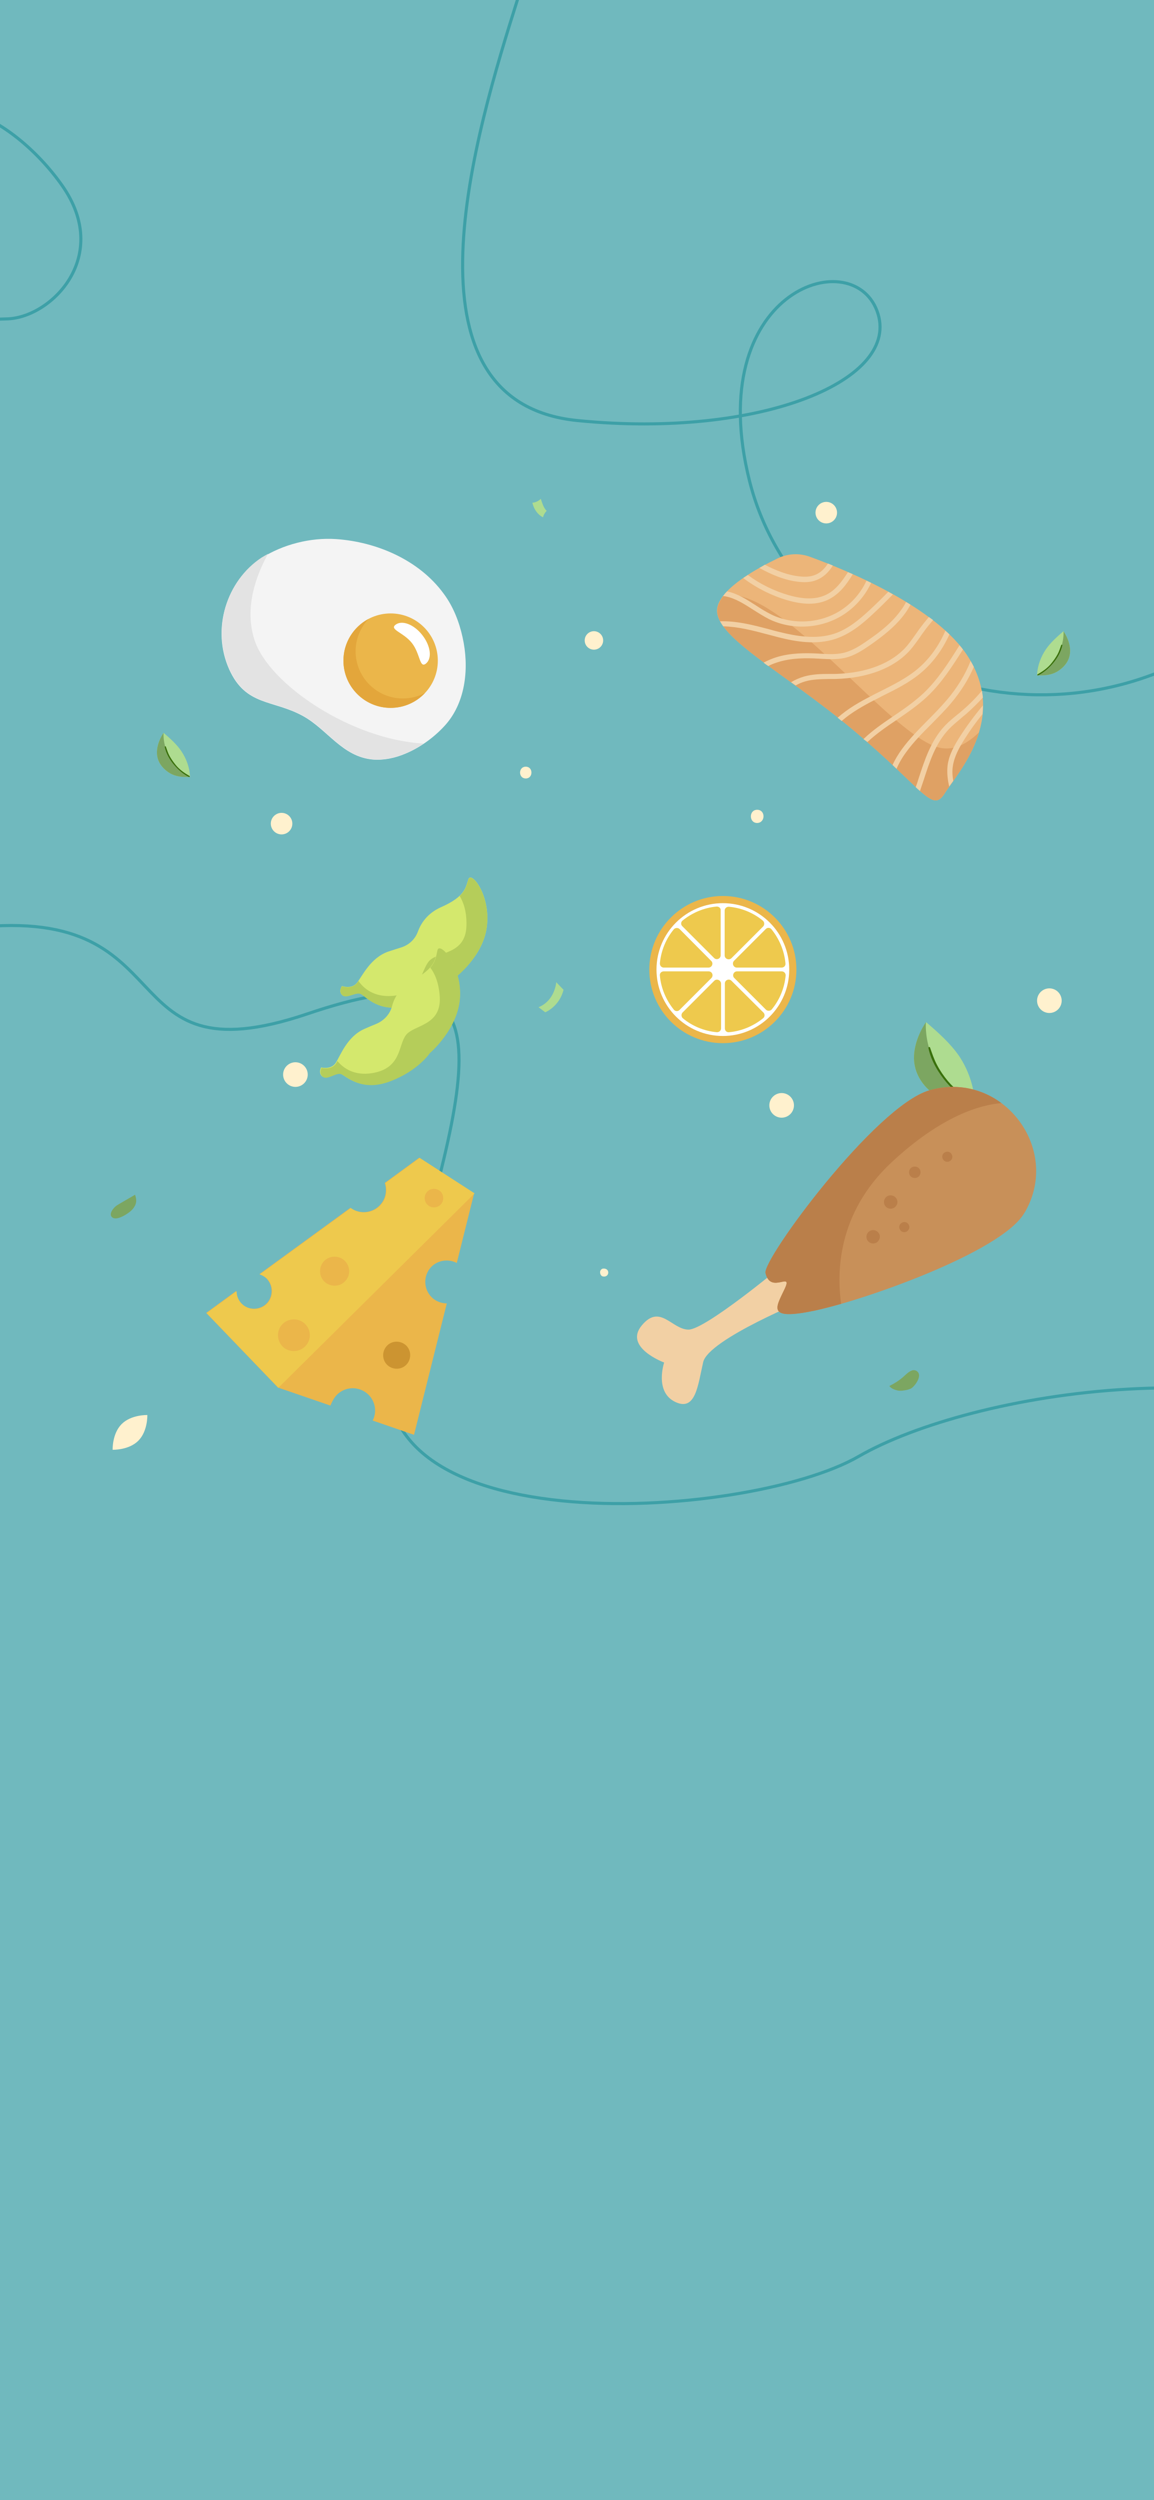 <svg width="375" height="812" viewBox="0 0 375 812" fill="none" xmlns="http://www.w3.org/2000/svg">
<rect x="0" y="0" width="375" height="812" fill="#333333" stroke="none"/>
<g clip-path="url(#clip0_701_771)">
<rect width="375" height="812" fill="#70B9BE"/>
<path d="M506 644.746C520.081 603.021 522.714 510.325 467.812 473.03C412.909 435.734 315.471 452.013 279 473.03C242.529 494.047 108.5 503 128 435.246C154.56 342.959 166.5 306.746 100 329.246C33.5 351.746 62.477 291.629 -12 301.746C-71.581 309.839 -132 398.746 -183 294.746" stroke="#3DA0A7"/>
<path d="M20.118 60.15C36.335 83.063 16.98 102.828 2.698 103.553C-48.661 105.599 -36.413 85.846 -31.817 53.614C-27.221 21.382 3.901 37.237 20.118 60.15Z" stroke="#3DA0A7"/>
<path d="M163.26 -59.24C169.419 -53.855 179.032 -34.527 168.217 -0.292C154.698 42.502 127.736 130.658 187.691 136.593C247.646 142.529 293.355 123.192 284.984 100.957C276.613 78.723 228.24 94.927 243.548 156.139C258.857 217.351 339.498 249.011 399.919 205.472" stroke="#3DA0A7"/>
<path d="M44.947 467.922C41.833 471.037 36.6 470.855 36.6 470.855C36.6 470.855 36.418 465.623 39.533 462.508C42.648 459.393 47.88 459.575 47.88 459.575C47.88 459.575 48.062 464.807 44.947 467.922Z" fill="#FFF1CE"/>
<circle cx="96" cy="349" r="4" fill="#FFF1CE"/>
<circle cx="254" cy="359" r="4" fill="#FFF1CE"/>
<circle cx="341" cy="325" r="4" fill="#FFF1CE"/>
<circle cx="268.5" cy="166.5" r="3.5" fill="#FFF1CE"/>
<circle cx="91.5" cy="267.5" r="3.5" fill="#FFF1CE"/>
<circle cx="193" cy="208" r="3" fill="#FFF1CE"/>
<path d="M297.322 346.432C298.236 350.542 301.159 354.104 304.903 356.205C308.466 358.215 312.302 358.58 316.321 358.397C316.504 358.397 316.686 358.397 316.778 358.397C316.778 358.215 316.778 358.032 316.778 357.849C316.412 352.552 314.586 347.345 311.663 342.961C308.74 338.759 304.812 335.288 300.976 332C298.053 336.202 296.226 341.773 297.322 346.432Z" fill="#AEDC90"/>
<path d="M297.322 346.432C298.236 350.542 301.159 354.104 304.903 356.205C308.466 358.215 312.302 358.58 316.321 358.397C316.504 358.397 316.686 358.397 316.778 358.397C299.24 348.624 300.885 332 300.885 332C298.053 336.202 296.226 341.773 297.322 346.432Z" fill="#7CA661"/>
<path d="M301.707 340.403C302.529 344.514 304.995 348.533 307.644 351.638C310.018 354.378 312.941 356.845 316.23 358.489C316.412 358.489 316.595 358.489 316.686 358.489C316.686 358.306 316.686 358.123 316.686 357.941C313.398 356.114 310.475 354.013 308.009 351.09C306.639 349.446 305.451 347.71 304.447 345.792C303.533 344.057 302.894 342.139 302.255 340.312C302.163 339.855 301.615 340.038 301.707 340.403Z" fill="#39700B"/>
<path d="M131.796 244.748C137 242.597 141.788 238.85 144.98 235.173C151.433 227.679 152.474 216.646 150.322 207.001C149.212 201.935 147.269 196.939 144.147 192.776C136.237 181.951 122.498 175.984 109.175 175.082C100.918 174.527 91.897 176.817 84.958 181.257C73.648 188.613 68.583 204.295 74.481 217.409C79.893 229.413 88.705 227.193 98.42 232.536C106.399 236.907 111.187 245.789 121.179 246.691C124.718 246.969 128.396 246.205 131.796 244.748Z" fill="#F4F4F4"/>
<path d="M74.55 217.34C79.963 229.344 88.775 227.123 98.489 232.466C106.469 236.838 111.257 245.72 121.249 246.622C124.718 246.899 128.326 246.136 131.796 244.679C133.877 243.846 135.82 242.736 137.694 241.487C114.449 240.307 87.387 222.405 82.669 207.764C79.338 197.356 83.224 186.878 87.109 179.87C86.346 180.286 85.652 180.702 84.958 181.119C73.718 188.543 68.652 204.225 74.55 217.34Z" fill="#E3E3E3"/>
<path d="M126.938 229.899C135.408 229.899 142.273 223.033 142.273 214.564C142.273 206.095 135.408 199.229 126.938 199.229C118.469 199.229 111.604 206.095 111.604 214.564C111.604 223.033 118.469 229.899 126.938 229.899Z" fill="#EBB64A"/>
<path d="M130.894 226.846C122.428 226.846 115.559 219.976 115.559 211.511C115.559 207.486 117.155 203.809 119.722 201.033C114.934 203.601 111.604 208.666 111.604 214.564C111.604 223.029 118.473 229.899 126.938 229.899C131.379 229.899 135.334 228.025 138.11 225.042C135.959 226.221 133.461 226.846 130.894 226.846Z" fill="#E3A63B"/>
<path d="M138.387 215.535C136.306 217.131 136.583 212.343 133.877 208.874C131.171 205.404 126.453 204.502 128.534 202.906C130.616 201.31 134.502 202.768 137.208 206.237C139.983 209.776 140.469 213.87 138.387 215.535Z" fill="white"/>
<path d="M263.085 180.791C259.807 179.611 256.135 179.742 252.923 181.25C246.105 184.528 234.566 190.822 233.123 197.181C231.091 206.36 254.496 217.964 277.443 237.239C300.389 256.514 302.881 264.25 307.011 257.628C311.141 251.007 327.532 233.633 314.55 213.243C304.323 197.115 275.017 185.118 263.085 180.791Z" fill="#ECB579"/>
<path d="M307.011 257.628C309.305 253.957 315.468 246.876 318.156 237.829C314.55 241.304 310.027 244.188 304.716 242.68C292.194 239.14 268.002 209.179 249.907 197.902C244.007 194.165 239.221 192.919 235.549 192.919C234.369 194.362 233.517 195.804 233.189 197.246C231.157 206.425 254.562 218.029 277.508 237.304C300.324 256.514 302.88 264.25 307.011 257.628Z" fill="#DFA164"/>
<path d="M261.643 221.307C264.134 220.586 266.822 220.586 269.445 220.52C270.1 220.52 270.756 220.52 271.411 220.52C282.032 220.258 290.686 216.914 295.866 211.014C296.98 209.703 297.964 208.326 298.947 206.949C299.34 206.359 299.734 205.769 300.193 205.179C301.111 203.868 302.16 202.622 303.209 201.376C302.75 201.049 302.291 200.721 301.832 200.393C300.783 201.639 299.799 202.884 298.816 204.196C298.423 204.786 297.964 205.376 297.57 205.966C296.652 207.277 295.669 208.654 294.62 209.899C289.769 215.472 281.508 218.619 271.411 218.881C270.756 218.881 270.166 218.881 269.51 218.881C266.757 218.881 264.003 218.947 261.249 219.734C259.741 220.193 258.365 220.783 257.053 221.569C257.578 221.897 258.037 222.291 258.561 222.618C259.479 222.094 260.528 221.635 261.643 221.307Z" fill="#F2D0A4"/>
<path d="M249.383 206.032C250.563 206.359 251.743 206.622 252.857 206.95C258.561 208.392 265.249 209.572 271.542 207.474C276.263 205.901 280.196 202.688 283.737 199.344C285.966 197.312 288.064 195.149 290.162 193.051C289.637 192.788 289.178 192.46 288.654 192.198C286.687 194.231 284.655 196.197 282.622 198.099C279.213 201.246 275.476 204.393 271.018 205.835C265.183 207.736 258.758 206.622 253.251 205.245C252.071 204.983 250.956 204.655 249.776 204.327C244.99 203.081 240.007 201.77 234.959 201.77C234.631 201.77 234.304 201.77 233.976 201.77C234.304 202.295 234.631 202.885 235.025 203.409C239.876 203.54 244.728 204.786 249.383 206.032Z" fill="#F2D0A4"/>
<path d="M252.726 215.079C257.25 213.636 262.036 213.702 265.773 213.899C266.101 213.899 266.429 213.964 266.822 213.964C269.313 214.095 271.87 214.226 274.427 213.702C277.64 212.981 280.393 211.145 282.95 209.375C286.949 206.556 291.08 203.409 294.161 199.147C294.817 198.23 295.341 197.377 295.866 196.394C295.407 196.066 294.948 195.804 294.423 195.542C293.964 196.459 293.44 197.312 292.784 198.164C289.899 202.229 285.9 205.31 281.967 207.998C279.541 209.703 276.918 211.407 273.968 212.063C271.673 212.587 269.182 212.456 266.822 212.325C266.494 212.325 266.166 212.26 265.773 212.26C261.905 212.063 256.857 211.997 252.136 213.505C250.694 213.964 249.383 214.554 248.137 215.21C248.596 215.603 249.12 215.931 249.645 216.324C250.628 215.8 251.677 215.407 252.726 215.079Z" fill="#F2D0A4"/>
<path d="M268.133 193.313C265.052 194.69 261.184 194.69 256.332 193.313C251.546 191.936 247.023 189.707 243.023 186.757C242.499 187.085 242.04 187.412 241.515 187.74C245.777 190.953 250.694 193.444 255.873 194.952C261.118 196.46 265.38 196.46 268.854 194.886C272.591 193.182 275.017 189.969 277.115 186.494C276.591 186.232 276.066 186.036 275.542 185.839C273.509 188.986 271.411 191.87 268.133 193.313Z" fill="#F2D0A4"/>
<path d="M246.76 184.462C250.694 186.625 255.087 188.527 259.741 188.986C261.839 189.182 263.609 189.051 265.117 188.461C267.346 187.674 269.248 185.97 270.625 183.675C270.1 183.478 269.576 183.216 269.051 183.02C267.871 184.855 266.363 186.232 264.593 186.822C263.347 187.281 261.839 187.412 259.938 187.215C255.939 186.822 252.071 185.249 248.53 183.413C247.94 183.806 247.35 184.134 246.76 184.462Z" fill="#F2D0A4"/>
<path d="M273.509 198.033C266.822 202.491 257.775 203.081 250.563 199.541C248.858 198.689 247.154 197.64 245.58 196.591C242.695 194.755 239.745 192.788 236.27 192.067C235.812 192.526 235.353 193.05 234.959 193.575C235.287 193.641 235.549 193.641 235.877 193.706C239.024 194.362 241.778 196.132 244.662 197.968C246.301 199.017 248.071 200.131 249.842 201.049C257.578 204.851 267.281 204.196 274.427 199.41C278.164 196.919 281.18 193.378 283.081 189.313C282.557 189.051 282.098 188.855 281.573 188.592C279.803 192.395 277.05 195.673 273.509 198.033Z" fill="#F2D0A4"/>
<path d="M300.061 253.629C302.094 247.335 303.995 241.435 308.322 236.845C309.502 235.6 310.879 234.485 312.19 233.371C312.715 232.912 313.239 232.453 313.829 231.994C315.796 230.289 317.632 228.454 319.402 226.552C319.336 225.831 319.205 225.11 319.074 224.323C317.173 226.618 315.009 228.781 312.715 230.748C312.19 231.207 311.666 231.666 311.141 232.059C309.764 233.174 308.322 234.354 307.076 235.665C302.487 240.517 300.455 246.876 298.422 253.105C298.16 253.957 297.898 254.809 297.57 255.662C298.029 256.12 298.488 256.514 298.947 256.907C299.34 255.793 299.668 254.744 300.061 253.629Z" fill="#F2D0A4"/>
<path d="M308.453 255.464C308.847 254.874 309.306 254.284 309.765 253.629C309.502 252.055 309.371 250.416 309.633 248.843C310.092 245.696 311.731 242.746 313.436 240.058C315.206 237.238 317.173 234.485 319.271 231.928C319.336 231.01 319.402 230.092 319.402 229.109C316.714 232.321 314.223 235.665 311.994 239.14C310.158 242.024 308.388 245.106 307.929 248.581C307.667 250.941 307.929 253.235 308.453 255.464Z" fill="#F2D0A4"/>
<path d="M294.489 244.254C296.915 240.91 299.865 237.96 302.75 235.075C304.848 232.912 307.077 230.748 309.044 228.388C312.19 224.651 314.682 220.717 316.452 216.587C316.124 215.931 315.796 215.341 315.403 214.686C313.698 219.013 311.076 223.34 307.732 227.273C305.765 229.568 303.602 231.797 301.504 233.895C298.619 236.845 295.603 239.861 293.112 243.27C291.866 244.975 290.817 246.745 290.031 248.45C290.49 248.843 290.883 249.302 291.342 249.695C292.129 247.86 293.178 246.024 294.489 244.254Z" fill="#F2D0A4"/>
<path d="M284.065 227.405C284.851 227.011 285.704 226.618 286.49 226.159C291.014 223.93 295.669 221.635 299.537 218.292C303.274 215.079 306.355 210.883 308.519 206.032C308.126 205.638 307.667 205.245 307.208 204.852C305.11 209.703 302.159 213.833 298.422 217.046C294.685 220.258 290.096 222.488 285.704 224.717C284.917 225.11 284.065 225.503 283.278 225.962C279.41 227.929 275.476 230.158 272.198 233.108C272.657 233.436 273.05 233.83 273.509 234.157C276.656 231.404 280.393 229.306 284.065 227.405Z" fill="#F2D0A4"/>
<path d="M281.901 240.976C284.786 238.288 288.129 235.993 291.342 233.829C294.686 231.535 298.16 229.175 301.176 226.355C305.962 221.897 309.502 216.325 312.912 210.949C312.584 210.49 312.19 210.031 311.797 209.572C308.388 215.013 304.782 220.717 300.062 225.175C297.111 227.929 293.702 230.289 290.424 232.518C287.146 234.747 283.737 237.042 280.787 239.861C280.721 239.927 280.655 239.992 280.59 240.058C280.983 240.32 281.442 240.713 281.901 240.976C281.836 241.041 281.836 241.041 281.901 240.976Z" fill="#F2D0A4"/>
<path d="M296.581 445.033C295.394 445.307 294.206 446.586 293.476 447.225C292.106 448.413 290.644 449.326 289 450.148C289.548 450.97 290.827 451.427 291.74 451.609C292.745 451.792 293.658 451.609 294.663 451.427C295.12 451.335 295.577 451.153 296.033 450.97C297.403 450.148 299.778 446.768 298.043 445.398C297.586 445.033 297.038 444.942 296.581 445.033Z" fill="#7CA661"/>
<path d="M177.658 165.928C176.654 165.014 176.197 163.37 175.74 162C175.009 162.731 174.096 163.187 173 163.279C173.457 165.288 174.644 167.115 176.471 168.028C176.562 167.389 177.11 166.384 177.658 165.928Z" fill="#AEDC90"/>
<path d="M183.129 321.466L180.754 319C180.754 319 180.389 324.937 175 327.129L177.192 328.773C177.192 328.773 181.759 326.947 183.129 321.466Z" fill="#AEDC90"/>
<path d="M43.935 388C42.382 388.913 40.921 389.735 39.368 390.649C38.455 391.197 37.541 391.654 36.902 392.476C36.171 393.298 35.441 394.759 36.628 395.49C37.815 396.221 40.008 395.033 41.012 394.394C42.017 393.754 43.022 393.024 43.661 391.928C44.94 389.918 43.752 388.091 43.935 388Z" fill="#7CA661"/>
<path d="M51.151 245.855C51.608 248.139 53.252 249.966 55.261 251.153C57.18 252.249 59.28 252.432 61.473 252.34C61.564 252.34 61.655 252.34 61.747 252.34C61.747 252.249 61.747 252.158 61.747 252.066C61.564 249.144 60.559 246.403 58.915 243.937C57.362 241.654 55.261 239.827 53.161 238C51.608 240.284 50.603 243.298 51.151 245.855Z" fill="#AEDC90"/>
<path d="M51.151 245.855C51.608 248.139 53.252 249.966 55.261 251.153C57.18 252.249 59.28 252.432 61.473 252.34C61.564 252.34 61.655 252.34 61.747 252.34C52.247 247.043 53.161 238 53.161 238C51.608 240.284 50.603 243.298 51.151 245.855Z" fill="#7CA661"/>
<path d="M53.526 242.567C53.982 244.759 55.261 246.951 56.723 248.595C58.001 250.057 59.554 251.427 61.381 252.34C61.472 252.34 61.564 252.34 61.655 252.34C61.655 252.249 61.655 252.158 61.655 252.066C59.92 251.062 58.275 249.965 56.997 248.321C56.266 247.408 55.627 246.495 55.078 245.49C54.531 244.485 54.257 243.48 53.891 242.476C53.8 242.293 53.526 242.384 53.526 242.567Z" fill="#39700B"/>
<path d="M347.595 212.855C347.139 215.139 345.495 216.966 343.485 218.153C341.567 219.249 339.466 219.432 337.274 219.34C337.183 219.34 337.091 219.34 337 219.34C337 219.249 337 219.158 337 219.066C337.183 216.144 338.187 213.403 339.832 210.937C341.384 208.654 343.485 206.827 345.586 205C347.139 207.284 348.143 210.298 347.595 212.855Z" fill="#AEDC90"/>
<path d="M347.595 212.855C347.139 215.139 345.495 216.966 343.485 218.153C341.567 219.249 339.466 219.432 337.274 219.34C337.183 219.34 337.091 219.34 337 219.34C346.499 214.043 345.586 205 345.586 205C347.139 207.284 348.143 210.298 347.595 212.855Z" fill="#7CA661"/>
<path d="M345.221 209.567C344.764 211.759 343.485 213.951 342.024 215.595C340.745 217.057 339.192 218.427 337.366 219.34C337.274 219.34 337.183 219.34 337.092 219.34C337.092 219.249 337.092 219.158 337.092 219.066C338.827 218.062 340.471 216.965 341.75 215.321C342.481 214.408 343.12 213.495 343.668 212.49C344.216 211.485 344.49 210.48 344.855 209.476C344.947 209.293 345.221 209.384 345.221 209.567Z" fill="#39700B"/>
<path d="M108.913 453.65C111.383 450.485 115.937 449.945 119.101 452.415C121.88 454.576 122.652 458.358 121.108 461.369L134.539 466L145.19 423.316C143.724 423.316 142.18 422.852 140.868 421.849C137.858 419.456 137.317 415.134 139.633 412.046C141.717 409.345 145.499 408.65 148.432 410.194L154.067 387.578L136.237 376L125.045 384.182C125.739 386.42 125.431 388.967 123.887 390.897C121.494 393.985 117.017 394.602 113.852 392.286L84.29 413.822C84.907 414.053 85.525 414.362 86.065 414.748C88.535 416.678 88.998 420.305 87.069 422.852C85.139 425.322 81.511 425.786 78.964 423.856C77.497 422.698 76.726 421 76.726 419.302L67 426.403L90.311 450.64L107.369 456.506C107.755 455.58 108.218 454.576 108.913 453.65Z" fill="#EBB64A"/>
<path d="M136.391 376.077L125.199 384.259C125.894 386.497 125.585 389.045 124.041 390.974C121.648 394.062 117.171 394.679 114.007 392.364L84.444 413.899C85.062 414.13 85.679 414.439 86.219 414.825C88.689 416.755 89.153 420.382 87.223 422.93C85.293 425.4 81.665 425.863 79.118 423.933C77.652 422.775 76.88 421.077 76.88 419.379L67.154 426.48L90.465 450.717L154.221 387.578L136.391 376.077Z" fill="#EEC94D"/>
<path d="M112.463 415.751C110.842 417.835 107.909 418.144 105.825 416.6C103.741 414.979 103.432 412.046 104.976 409.962C106.597 407.878 109.53 407.569 111.614 409.113C113.698 410.734 114.084 413.744 112.463 415.751Z" fill="#EBB64A"/>
<path d="M143.415 390.974C142.412 392.287 140.482 392.518 139.17 391.515C137.858 390.511 137.626 388.582 138.63 387.269C139.633 385.957 141.563 385.726 142.875 386.729C144.187 387.733 144.419 389.662 143.415 390.974Z" fill="#EBB64A"/>
<path d="M99.573 436.823C97.798 439.062 94.556 439.448 92.317 437.749C90.079 435.974 89.693 432.732 91.391 430.494C93.166 428.255 96.408 427.87 98.647 429.568C100.962 431.343 101.348 434.585 99.573 436.823Z" fill="#EBB64A"/>
<path d="M132.377 442.844C130.911 444.773 128.132 445.082 126.202 443.616C124.273 442.149 123.964 439.37 125.431 437.441C126.897 435.511 129.676 435.202 131.606 436.669C133.535 438.135 133.844 440.914 132.377 442.844Z" fill="#CC9431"/>
<path d="M253.761 411.391C253.761 411.391 229.184 431.829 223.751 431.829C218.318 431.829 214.524 423.291 208.573 430.449C202.537 437.606 215.817 442.522 215.817 442.522C215.817 442.522 212.626 452.008 219.353 455.285C226.079 458.562 226.769 449.938 228.494 442.436C230.132 434.933 262.557 421.825 262.557 421.825L253.761 411.391Z" fill="#F2D0A4"/>
<path d="M333.185 393.453C344.827 372.929 325.768 348.007 302.916 353.871C302.571 353.957 302.312 354.043 301.967 354.13C284.375 359.304 247.725 409.062 248.759 413.46C250.398 420.532 257.814 412.598 254.968 418.634C252.123 424.671 249.018 428.896 264.541 425.706C280.149 422.515 325.079 406.82 332.754 394.143C332.926 393.885 333.099 393.626 333.185 393.453Z" fill="#C89059"/>
<path d="M289.722 377.5C306.107 362.236 318.783 358.786 325.424 358.269C319.387 353.785 311.453 351.715 302.916 353.871C302.571 353.957 302.312 354.043 301.967 354.13C284.375 359.304 247.725 409.062 248.759 413.46C250.398 420.532 257.814 412.598 254.968 418.634C252.123 424.671 249.018 428.896 264.541 425.706C266.869 425.188 269.887 424.412 273.337 423.464C271.957 413.719 271.871 394.143 289.722 377.5Z" fill="#BA7F4A"/>
<path d="M298.259 382.329C297.397 382.846 296.189 382.587 295.672 381.725C295.155 380.863 295.413 379.655 296.276 379.138C297.138 378.621 298.345 378.879 298.863 379.742C299.38 380.604 299.121 381.811 298.259 382.329Z" fill="#BA7F4A"/>
<path d="M290.584 392.246C289.549 392.85 288.256 392.591 287.566 391.556C286.962 390.521 287.221 389.228 288.256 388.538C289.291 387.934 290.584 388.193 291.274 389.228C291.964 390.263 291.619 391.556 290.584 392.246Z" fill="#BA7F4A"/>
<path d="M284.892 403.543C283.858 404.147 282.564 403.888 281.874 402.853C281.271 401.818 281.529 400.525 282.564 399.835C283.599 399.231 284.892 399.49 285.582 400.525C286.272 401.56 285.841 402.853 284.892 403.543Z" fill="#BA7F4A"/>
<path d="M294.723 399.921C293.947 400.438 292.912 400.18 292.481 399.403C291.964 398.627 292.222 397.592 292.999 397.161C293.775 396.644 294.809 396.903 295.241 397.679C295.758 398.455 295.499 399.403 294.723 399.921Z" fill="#BA7F4A"/>
<path d="M308.694 377.068C307.918 377.586 306.883 377.327 306.452 376.551C305.934 375.775 306.193 374.74 306.969 374.309C307.745 373.791 308.78 374.05 309.211 374.826C309.729 375.602 309.47 376.637 308.694 377.068Z" fill="#BA7F4A"/>
<path d="M234.9 338.8C248.1 338.8 258.8 328.1 258.8 314.9C258.8 301.7 248.1 291 234.9 291C221.7 291 211 301.7 211 314.9C211 328.1 221.7 338.8 234.9 338.8Z" fill="#EBB64A"/>
<path d="M234.9 336.468C246.812 336.468 256.468 326.812 256.468 314.9C256.468 302.988 246.812 293.332 234.9 293.332C222.988 293.332 213.332 302.988 213.332 314.9C213.332 326.812 222.988 336.468 234.9 336.468Z" fill="white"/>
<path d="M215.664 314.252H230.237C231.338 314.252 231.921 312.892 231.143 312.115L220.845 301.752C220.327 301.234 219.42 301.298 218.967 301.817C216.441 304.861 214.822 308.682 214.433 312.827C214.368 313.605 214.951 314.252 215.664 314.252Z" fill="#EEC94D"/>
<path d="M230.301 315.483H215.663C214.886 315.483 214.303 316.131 214.433 316.908C214.821 321.053 216.505 324.875 218.967 327.919C219.42 328.502 220.327 328.566 220.845 327.983L231.143 317.685C231.985 316.843 231.403 315.483 230.301 315.483Z" fill="#EEC94D"/>
<path d="M232.827 294.433C228.682 294.821 224.861 296.505 221.817 298.967C221.234 299.42 221.169 300.327 221.752 300.845L232.05 311.143C232.827 311.92 234.188 311.402 234.188 310.236V295.663C234.252 294.951 233.605 294.368 232.827 294.433Z" fill="#EEC94D"/>
<path d="M237.685 311.208L247.983 300.91C248.502 300.392 248.437 299.485 247.919 299.031C244.874 296.505 241.053 294.886 236.908 294.498C236.131 294.433 235.483 295.016 235.483 295.728V310.301C235.483 311.402 236.843 311.985 237.685 311.208Z" fill="#EEC94D"/>
<path d="M239.434 314.252H254.007C254.784 314.252 255.367 313.605 255.238 312.827C254.849 308.682 253.165 304.861 250.704 301.817C250.25 301.234 249.344 301.169 248.825 301.752L238.527 312.05C237.75 312.892 238.333 314.252 239.434 314.252Z" fill="#EEC94D"/>
<path d="M254.072 315.483H239.499C238.398 315.483 237.815 316.843 238.592 317.62L248.89 327.919C249.409 328.437 250.315 328.372 250.769 327.854C253.295 324.81 254.914 320.988 255.303 316.843C255.367 316.131 254.784 315.483 254.072 315.483Z" fill="#EEC94D"/>
<path d="M232.115 318.527L221.816 328.825C221.298 329.343 221.363 330.25 221.881 330.704C224.925 333.23 228.747 334.849 232.892 335.237C233.669 335.302 234.317 334.719 234.317 334.007V319.434C234.252 318.333 232.892 317.75 232.115 318.527Z" fill="#EEC94D"/>
<path d="M237.685 318.527C236.908 317.75 235.548 318.268 235.548 319.434V334.007C235.548 334.784 236.196 335.367 236.973 335.237C241.118 334.849 244.939 333.165 247.984 330.703C248.567 330.25 248.631 329.343 248.048 328.825L237.685 318.527Z" fill="#EEC94D"/>
<path d="M111.123 320.239C111.123 320.239 114.201 321.383 115.959 319.238C117.718 317.093 120.356 311.016 126.292 309.014C127.831 308.514 129.15 308.085 130.322 307.727C132.887 306.941 134.939 305.01 135.819 302.508C136.771 299.934 138.823 296.645 143.293 294.643C151.427 291.069 151.281 288.066 152.233 285.492C153.186 282.918 159.561 290.783 158.169 301.15C156.777 311.516 146.591 318.451 146.591 318.451C146.591 318.451 142.267 323.885 132.741 326.53C123.288 329.176 118.964 323.671 117.279 322.813C115.666 321.955 112.662 324.457 111.196 323.17C109.877 321.955 111.123 320.239 111.123 320.239Z" fill="#D4E86D"/>
<path d="M158.169 301.221C159.562 290.854 153.186 282.918 152.234 285.563C151.647 287.208 151.501 288.995 149.376 290.997C150.548 292.928 151.721 296.002 151.574 300.721C151.281 310.158 142.341 308.943 139.483 312.088C136.625 315.234 137.138 322.741 127.391 323.456C121.602 323.885 118.231 321.097 116.473 318.594C116.253 318.88 116.106 319.095 115.96 319.309C114.201 321.454 111.123 320.31 111.123 320.31C111.123 320.31 109.877 321.955 111.27 323.242C112.662 324.529 115.666 322.026 117.352 322.884C118.964 323.742 123.288 329.247 132.814 326.602C142.267 323.957 146.664 318.523 146.664 318.523C146.664 318.523 156.704 311.588 158.169 301.221Z" fill="#B5CD5A"/>
<path d="M246.055 263C243.315 263 243.315 267.293 246.055 267.293C248.795 267.202 248.795 263 246.055 263Z" fill="#FFF1CE"/>
<path d="M196.016 412.011H195.925C195.377 412.103 194.92 412.742 195.012 413.29C195.012 413.838 195.377 414.478 195.925 414.569H196.016C196.839 414.752 197.661 414.204 197.661 413.29C197.661 412.377 196.839 411.92 196.016 412.011Z" fill="#FFF1CE"/>
<path d="M170.85 249C168.383 249 168.383 252.836 170.85 252.836C173.316 252.836 173.316 249 170.85 249Z" fill="#FFF1CE"/>
<path d="M104.364 346.675C104.364 346.675 107.515 347.533 109.054 345.245C110.593 342.957 112.718 336.666 118.434 334.163C119.9 333.52 121.219 332.948 122.318 332.519C124.809 331.446 126.715 329.373 127.374 326.871C128.034 324.225 129.793 320.794 134.043 318.434C141.884 314.144 141.371 311.213 142.104 308.568C142.836 305.922 149.871 313.215 149.432 323.653C148.992 334.092 139.466 341.885 139.466 341.885C139.466 341.885 135.655 347.676 126.422 351.108C117.188 354.539 112.425 349.463 110.74 348.748C109.054 348.033 106.269 350.75 104.731 349.606C103.338 348.462 104.364 346.675 104.364 346.675Z" fill="#D4E86D"/>
<path d="M149.505 323.653C149.945 313.215 142.837 305.851 142.177 308.568C141.737 310.284 141.737 312.071 139.832 314.287C141.224 316.075 142.617 319.077 142.91 323.796C143.423 333.234 134.483 332.805 131.918 336.165C129.353 339.525 130.525 346.961 120.926 348.534C115.136 349.463 111.619 346.961 109.64 344.601C109.494 344.887 109.347 345.173 109.201 345.388C107.662 347.676 104.511 346.818 104.511 346.818C104.511 346.818 103.485 348.605 104.95 349.749C106.489 350.893 109.274 348.176 110.959 348.891C112.645 349.606 117.481 354.682 126.642 351.25C135.875 347.819 139.685 342.028 139.685 342.028C139.685 342.028 149.065 334.092 149.505 323.653Z" fill="#B5CD5A"/>
</g>
<defs>
<clipPath id="clip0_701_771">
<rect width="375" height="812" fill="white"/>
</clipPath>
</defs>
</svg>
